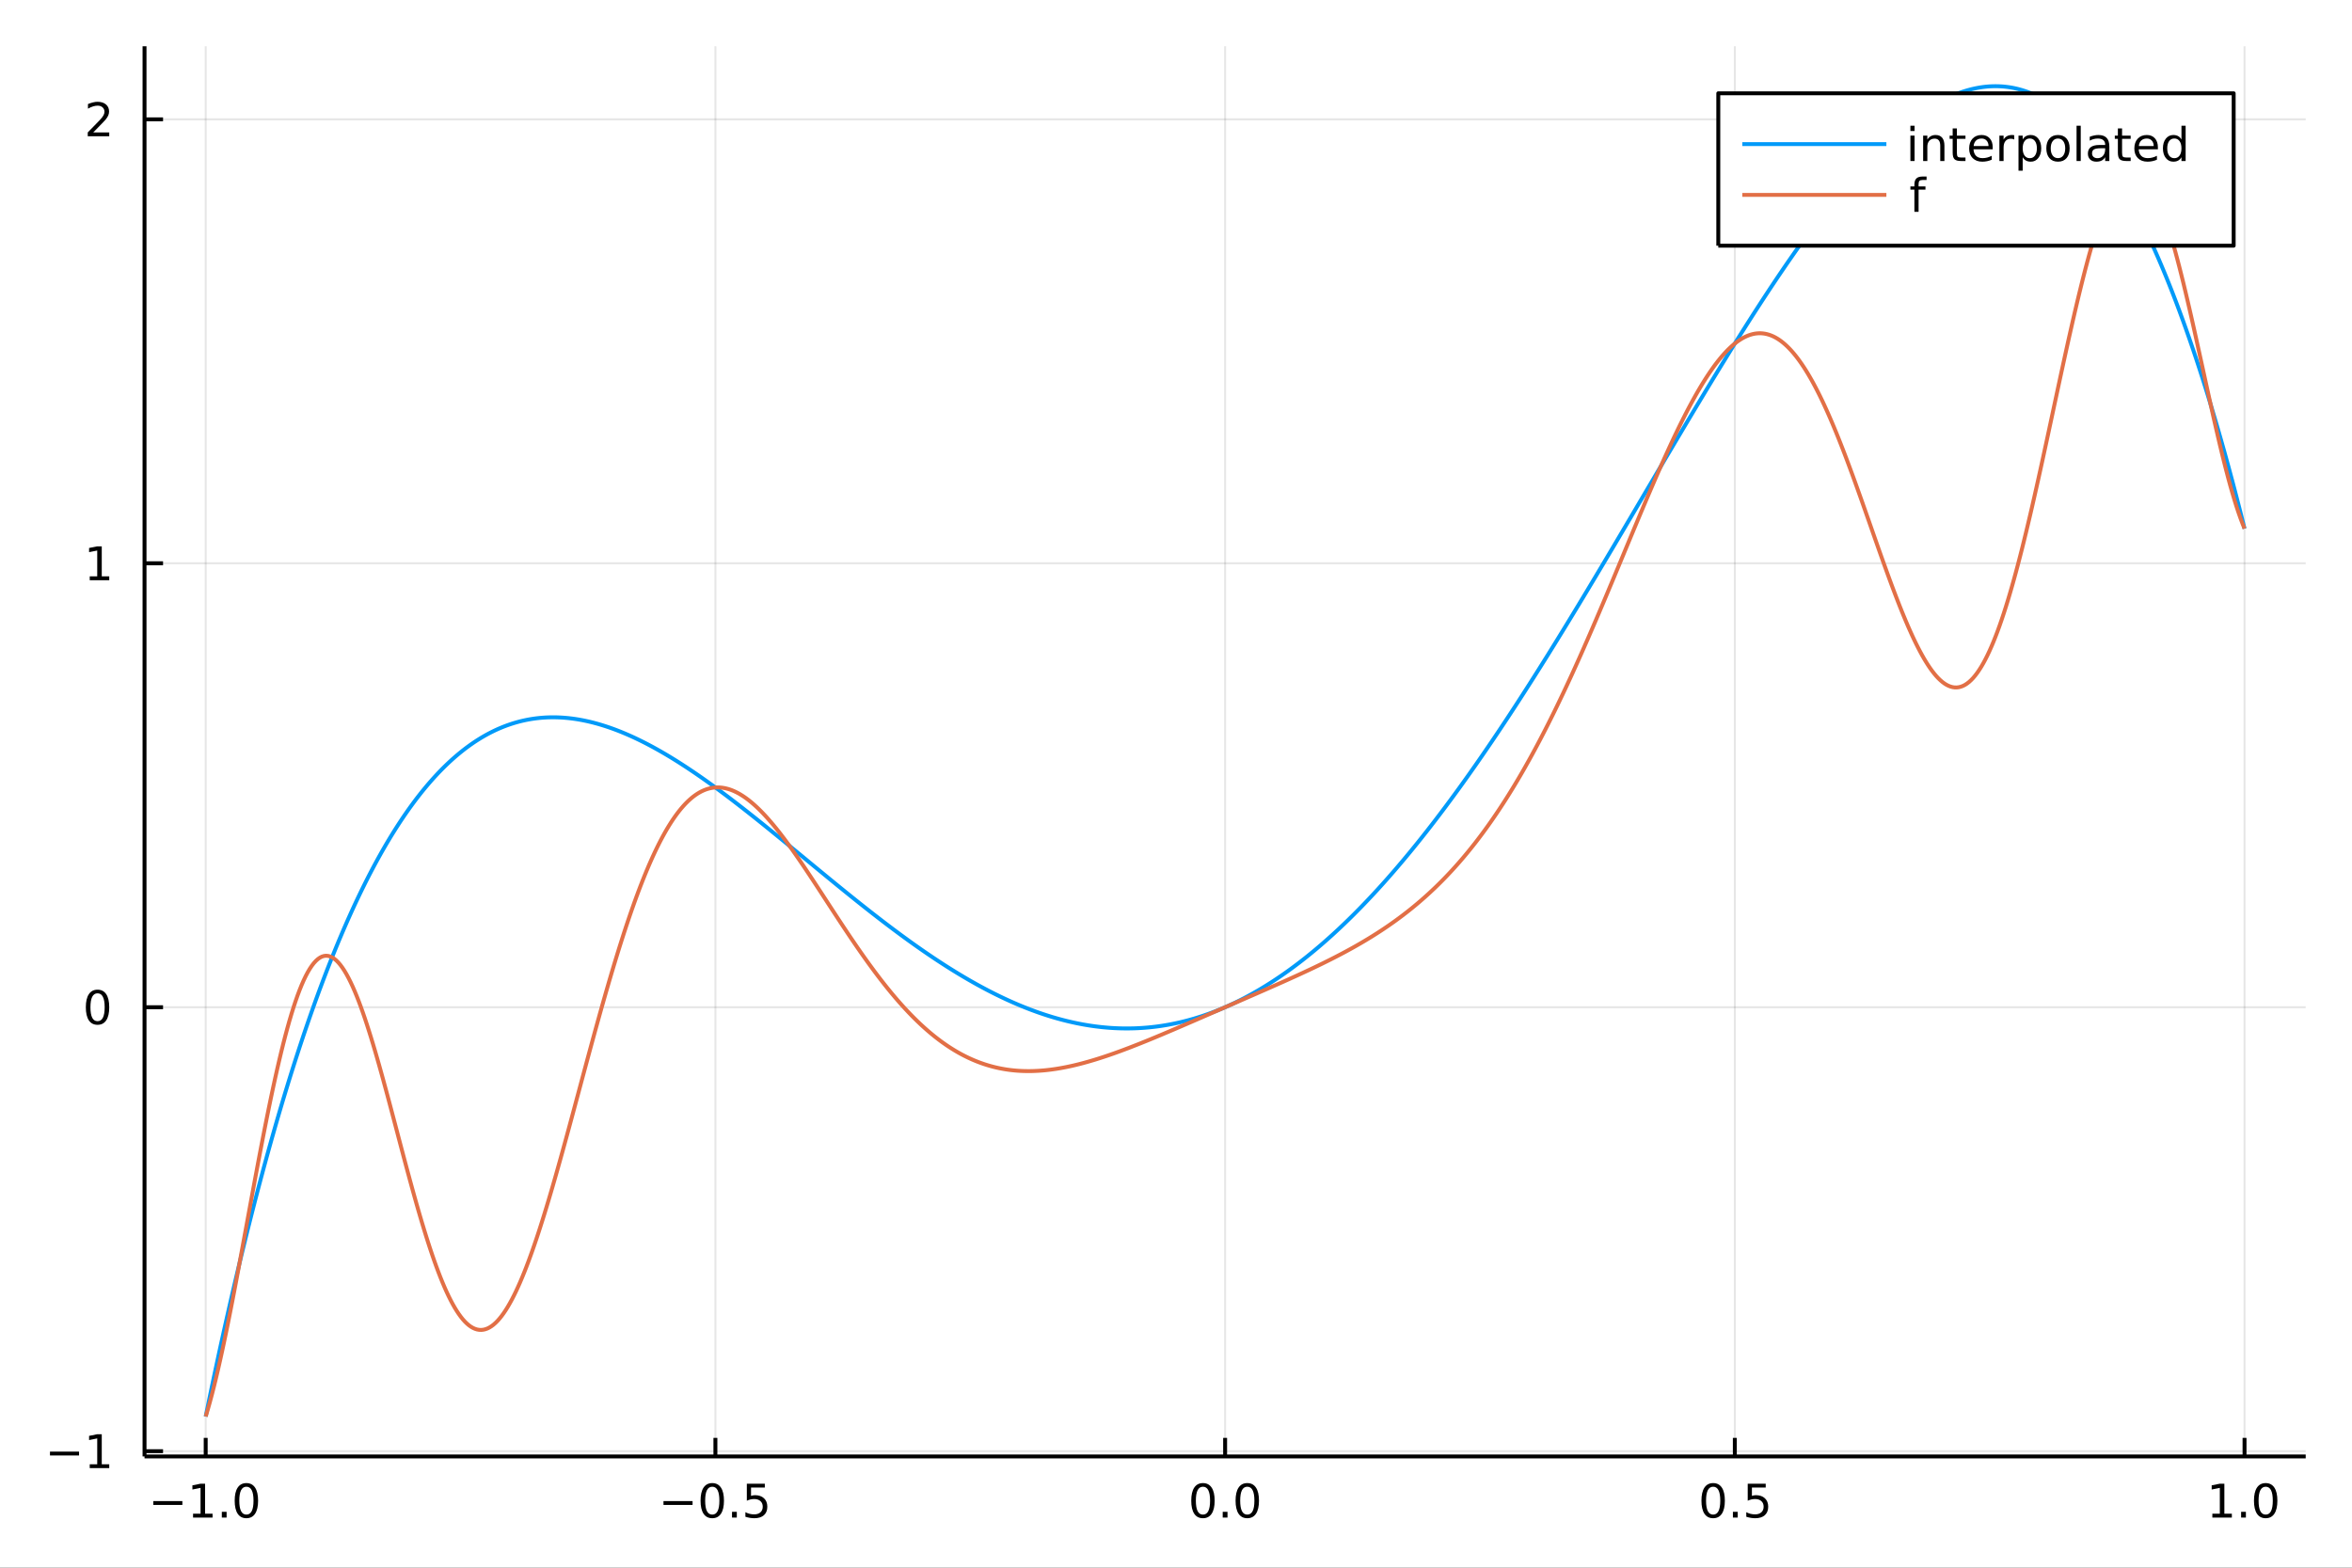 <svg xmlns="http://www.w3.org/2000/svg" xmlns:xlink="http://www.w3.org/1999/xlink" width="600" height="400" viewBox="0 0 2400 1600">
<rect x="0" y="0" width="2400" height="1600" fill="#333333" stroke="none"/>
<defs>
  <clipPath id="clip690">
    <rect x="0" y="0" width="2400" height="1600"></rect>
  </clipPath>
</defs>
<path clip-path="url(#clip690)" d="
M0 1600 L2400 1600 L2400 0 L0 0  Z
  " fill="#ffffff" fill-rule="evenodd" fill-opacity="1"></path>
<defs>
  <clipPath id="clip691">
    <rect x="480" y="0" width="1681" height="1600"></rect>
  </clipPath>
</defs>
<path clip-path="url(#clip690)" d="
M147.478 1486.45 L2352.76 1486.45 L2352.76 47.244 L147.478 47.244  Z
  " fill="#ffffff" fill-rule="evenodd" fill-opacity="1"></path>
<defs>
  <clipPath id="clip692">
    <rect x="147" y="47" width="2206" height="1440"></rect>
  </clipPath>
</defs>
<polyline clip-path="url(#clip692)" style="stroke:#000000; stroke-linecap:butt; stroke-linejoin:round; stroke-width:2; stroke-opacity:0.1; fill:none" points="
  209.891,1486.45 209.891,47.244 
  "></polyline>
<polyline clip-path="url(#clip692)" style="stroke:#000000; stroke-linecap:butt; stroke-linejoin:round; stroke-width:2; stroke-opacity:0.1; fill:none" points="
  730.004,1486.45 730.004,47.244 
  "></polyline>
<polyline clip-path="url(#clip692)" style="stroke:#000000; stroke-linecap:butt; stroke-linejoin:round; stroke-width:2; stroke-opacity:0.1; fill:none" points="
  1250.12,1486.45 1250.12,47.244 
  "></polyline>
<polyline clip-path="url(#clip692)" style="stroke:#000000; stroke-linecap:butt; stroke-linejoin:round; stroke-width:2; stroke-opacity:0.1; fill:none" points="
  1770.23,1486.45 1770.23,47.244 
  "></polyline>
<polyline clip-path="url(#clip692)" style="stroke:#000000; stroke-linecap:butt; stroke-linejoin:round; stroke-width:2; stroke-opacity:0.1; fill:none" points="
  2290.34,1486.45 2290.34,47.244 
  "></polyline>
<polyline clip-path="url(#clip690)" style="stroke:#000000; stroke-linecap:butt; stroke-linejoin:round; stroke-width:4; stroke-opacity:1; fill:none" points="
  147.478,1486.45 2352.76,1486.45 
  "></polyline>
<polyline clip-path="url(#clip690)" style="stroke:#000000; stroke-linecap:butt; stroke-linejoin:round; stroke-width:4; stroke-opacity:1; fill:none" points="
  209.891,1486.45 209.891,1467.55 
  "></polyline>
<polyline clip-path="url(#clip690)" style="stroke:#000000; stroke-linecap:butt; stroke-linejoin:round; stroke-width:4; stroke-opacity:1; fill:none" points="
  730.004,1486.45 730.004,1467.55 
  "></polyline>
<polyline clip-path="url(#clip690)" style="stroke:#000000; stroke-linecap:butt; stroke-linejoin:round; stroke-width:4; stroke-opacity:1; fill:none" points="
  1250.12,1486.45 1250.12,1467.55 
  "></polyline>
<polyline clip-path="url(#clip690)" style="stroke:#000000; stroke-linecap:butt; stroke-linejoin:round; stroke-width:4; stroke-opacity:1; fill:none" points="
  1770.23,1486.45 1770.23,1467.55 
  "></polyline>
<polyline clip-path="url(#clip690)" style="stroke:#000000; stroke-linecap:butt; stroke-linejoin:round; stroke-width:4; stroke-opacity:1; fill:none" points="
  2290.34,1486.45 2290.34,1467.55 
  "></polyline>
<path clip-path="url(#clip690)" d="M156.42 1532.02 L186.095 1532.02 L186.095 1535.95 L156.42 1535.95 L156.42 1532.02 Z" fill="#000000" fill-rule="evenodd" fill-opacity="1"></path><path clip-path="url(#clip690)" d="M196.998 1544.91 L204.637 1544.91 L204.637 1518.55 L196.327 1520.21 L196.327 1515.95 L204.591 1514.29 L209.266 1514.29 L209.266 1544.91 L216.905 1544.91 L216.905 1548.85 L196.998 1548.85 L196.998 1544.91 Z" fill="#000000" fill-rule="evenodd" fill-opacity="1"></path><path clip-path="url(#clip690)" d="M226.35 1542.97 L231.234 1542.97 L231.234 1548.85 L226.35 1548.85 L226.35 1542.97 Z" fill="#000000" fill-rule="evenodd" fill-opacity="1"></path><path clip-path="url(#clip690)" d="M251.419 1517.37 Q247.808 1517.37 245.979 1520.93 Q244.174 1524.47 244.174 1531.6 Q244.174 1538.71 245.979 1542.27 Q247.808 1545.82 251.419 1545.82 Q255.053 1545.82 256.859 1542.27 Q258.687 1538.71 258.687 1531.6 Q258.687 1524.47 256.859 1520.93 Q255.053 1517.37 251.419 1517.37 M251.419 1513.66 Q257.229 1513.66 260.285 1518.27 Q263.363 1522.85 263.363 1531.6 Q263.363 1540.33 260.285 1544.94 Q257.229 1549.52 251.419 1549.52 Q245.609 1549.52 242.53 1544.94 Q239.475 1540.33 239.475 1531.6 Q239.475 1522.85 242.53 1518.27 Q245.609 1513.66 251.419 1513.66 Z" fill="#000000" fill-rule="evenodd" fill-opacity="1"></path><path clip-path="url(#clip690)" d="M677.03 1532.02 L706.706 1532.02 L706.706 1535.95 L677.03 1535.95 L677.03 1532.02 Z" fill="#000000" fill-rule="evenodd" fill-opacity="1"></path><path clip-path="url(#clip690)" d="M726.798 1517.37 Q723.187 1517.37 721.358 1520.93 Q719.553 1524.47 719.553 1531.6 Q719.553 1538.71 721.358 1542.27 Q723.187 1545.82 726.798 1545.82 Q730.432 1545.82 732.238 1542.27 Q734.067 1538.71 734.067 1531.6 Q734.067 1524.47 732.238 1520.93 Q730.432 1517.37 726.798 1517.37 M726.798 1513.66 Q732.608 1513.66 735.664 1518.27 Q738.743 1522.85 738.743 1531.6 Q738.743 1540.33 735.664 1544.94 Q732.608 1549.52 726.798 1549.52 Q720.988 1549.52 717.909 1544.94 Q714.854 1540.33 714.854 1531.6 Q714.854 1522.85 717.909 1518.27 Q720.988 1513.66 726.798 1513.66 Z" fill="#000000" fill-rule="evenodd" fill-opacity="1"></path><path clip-path="url(#clip690)" d="M746.96 1542.97 L751.844 1542.97 L751.844 1548.85 L746.96 1548.85 L746.96 1542.97 Z" fill="#000000" fill-rule="evenodd" fill-opacity="1"></path><path clip-path="url(#clip690)" d="M762.076 1514.29 L780.432 1514.29 L780.432 1518.22 L766.358 1518.22 L766.358 1526.7 Q767.377 1526.35 768.395 1526.19 Q769.414 1526 770.432 1526 Q776.219 1526 779.599 1529.17 Q782.978 1532.34 782.978 1537.76 Q782.978 1543.34 779.506 1546.44 Q776.034 1549.52 769.715 1549.52 Q767.539 1549.52 765.27 1549.15 Q763.025 1548.78 760.617 1548.04 L760.617 1543.34 Q762.701 1544.47 764.923 1545.03 Q767.145 1545.58 769.622 1545.58 Q773.627 1545.58 775.965 1543.48 Q778.303 1541.37 778.303 1537.76 Q778.303 1534.15 775.965 1532.04 Q773.627 1529.94 769.622 1529.94 Q767.747 1529.94 765.872 1530.35 Q764.02 1530.77 762.076 1531.65 L762.076 1514.29 Z" fill="#000000" fill-rule="evenodd" fill-opacity="1"></path><path clip-path="url(#clip690)" d="M1227.5 1517.37 Q1223.89 1517.37 1222.06 1520.93 Q1220.26 1524.47 1220.26 1531.6 Q1220.26 1538.71 1222.06 1542.27 Q1223.89 1545.82 1227.5 1545.82 Q1231.14 1545.82 1232.94 1542.27 Q1234.77 1538.71 1234.77 1531.6 Q1234.77 1524.47 1232.94 1520.93 Q1231.14 1517.37 1227.5 1517.37 M1227.5 1513.66 Q1233.31 1513.66 1236.37 1518.27 Q1239.45 1522.85 1239.45 1531.6 Q1239.45 1540.33 1236.37 1544.94 Q1233.31 1549.52 1227.5 1549.52 Q1221.69 1549.52 1218.61 1544.94 Q1215.56 1540.33 1215.56 1531.6 Q1215.56 1522.85 1218.61 1518.27 Q1221.69 1513.66 1227.5 1513.66 Z" fill="#000000" fill-rule="evenodd" fill-opacity="1"></path><path clip-path="url(#clip690)" d="M1247.66 1542.97 L1252.55 1542.97 L1252.55 1548.85 L1247.66 1548.85 L1247.66 1542.97 Z" fill="#000000" fill-rule="evenodd" fill-opacity="1"></path><path clip-path="url(#clip690)" d="M1272.73 1517.37 Q1269.12 1517.37 1267.29 1520.93 Q1265.49 1524.47 1265.49 1531.6 Q1265.49 1538.71 1267.29 1542.27 Q1269.12 1545.82 1272.73 1545.82 Q1276.37 1545.82 1278.17 1542.27 Q1280 1538.71 1280 1531.6 Q1280 1524.47 1278.17 1520.93 Q1276.37 1517.37 1272.73 1517.37 M1272.73 1513.66 Q1278.54 1513.66 1281.6 1518.27 Q1284.68 1522.85 1284.68 1531.6 Q1284.68 1540.33 1281.6 1544.94 Q1278.54 1549.52 1272.73 1549.52 Q1266.92 1549.52 1263.84 1544.94 Q1260.79 1540.33 1260.79 1531.6 Q1260.79 1522.85 1263.84 1518.27 Q1266.92 1513.66 1272.73 1513.66 Z" fill="#000000" fill-rule="evenodd" fill-opacity="1"></path><path clip-path="url(#clip690)" d="M1748.11 1517.37 Q1744.5 1517.37 1742.67 1520.93 Q1740.87 1524.47 1740.87 1531.6 Q1740.87 1538.71 1742.67 1542.27 Q1744.5 1545.82 1748.11 1545.82 Q1751.75 1545.82 1753.55 1542.27 Q1755.38 1538.71 1755.38 1531.6 Q1755.38 1524.47 1753.55 1520.93 Q1751.75 1517.37 1748.11 1517.37 M1748.11 1513.66 Q1753.92 1513.66 1756.98 1518.27 Q1760.06 1522.85 1760.06 1531.6 Q1760.06 1540.33 1756.98 1544.94 Q1753.92 1549.52 1748.11 1549.52 Q1742.3 1549.52 1739.22 1544.94 Q1736.17 1540.33 1736.17 1531.6 Q1736.17 1522.85 1739.22 1518.27 Q1742.3 1513.66 1748.11 1513.66 Z" fill="#000000" fill-rule="evenodd" fill-opacity="1"></path><path clip-path="url(#clip690)" d="M1768.27 1542.97 L1773.16 1542.97 L1773.16 1548.85 L1768.27 1548.85 L1768.27 1542.97 Z" fill="#000000" fill-rule="evenodd" fill-opacity="1"></path><path clip-path="url(#clip690)" d="M1783.39 1514.29 L1801.75 1514.29 L1801.75 1518.22 L1787.67 1518.22 L1787.67 1526.7 Q1788.69 1526.35 1789.71 1526.19 Q1790.73 1526 1791.75 1526 Q1797.53 1526 1800.91 1529.17 Q1804.29 1532.34 1804.29 1537.76 Q1804.29 1543.34 1800.82 1546.44 Q1797.35 1549.52 1791.03 1549.52 Q1788.85 1549.52 1786.58 1549.15 Q1784.34 1548.78 1781.93 1548.04 L1781.93 1543.34 Q1784.01 1544.47 1786.24 1545.03 Q1788.46 1545.58 1790.94 1545.58 Q1794.94 1545.58 1797.28 1543.48 Q1799.62 1541.37 1799.62 1537.76 Q1799.62 1534.15 1797.28 1532.04 Q1794.94 1529.94 1790.94 1529.94 Q1789.06 1529.94 1787.19 1530.35 Q1785.33 1530.77 1783.39 1531.65 L1783.39 1514.29 Z" fill="#000000" fill-rule="evenodd" fill-opacity="1"></path><path clip-path="url(#clip690)" d="M2257.5 1544.91 L2265.13 1544.91 L2265.13 1518.55 L2256.82 1520.21 L2256.82 1515.95 L2265.09 1514.29 L2269.76 1514.29 L2269.76 1544.91 L2277.4 1544.91 L2277.4 1548.85 L2257.5 1548.85 L2257.5 1544.91 Z" fill="#000000" fill-rule="evenodd" fill-opacity="1"></path><path clip-path="url(#clip690)" d="M2286.85 1542.97 L2291.73 1542.97 L2291.73 1548.85 L2286.85 1548.85 L2286.85 1542.97 Z" fill="#000000" fill-rule="evenodd" fill-opacity="1"></path><path clip-path="url(#clip690)" d="M2311.92 1517.37 Q2308.31 1517.37 2306.48 1520.93 Q2304.67 1524.47 2304.67 1531.6 Q2304.67 1538.71 2306.48 1542.27 Q2308.31 1545.82 2311.92 1545.82 Q2315.55 1545.82 2317.36 1542.27 Q2319.18 1538.71 2319.18 1531.6 Q2319.18 1524.47 2317.36 1520.93 Q2315.55 1517.37 2311.92 1517.37 M2311.92 1513.66 Q2317.73 1513.66 2320.78 1518.27 Q2323.86 1522.85 2323.86 1531.6 Q2323.86 1540.33 2320.78 1544.94 Q2317.73 1549.52 2311.92 1549.52 Q2306.11 1549.52 2303.03 1544.94 Q2299.97 1540.33 2299.97 1531.6 Q2299.97 1522.85 2303.03 1518.27 Q2306.11 1513.66 2311.92 1513.66 Z" fill="#000000" fill-rule="evenodd" fill-opacity="1"></path><polyline clip-path="url(#clip692)" style="stroke:#000000; stroke-linecap:butt; stroke-linejoin:round; stroke-width:2; stroke-opacity:0.1; fill:none" points="
  147.478,1481.09 2352.76,1481.09 
  "></polyline>
<polyline clip-path="url(#clip692)" style="stroke:#000000; stroke-linecap:butt; stroke-linejoin:round; stroke-width:2; stroke-opacity:0.1; fill:none" points="
  147.478,1027.99 2352.76,1027.99 
  "></polyline>
<polyline clip-path="url(#clip692)" style="stroke:#000000; stroke-linecap:butt; stroke-linejoin:round; stroke-width:2; stroke-opacity:0.1; fill:none" points="
  147.478,574.893 2352.76,574.893 
  "></polyline>
<polyline clip-path="url(#clip692)" style="stroke:#000000; stroke-linecap:butt; stroke-linejoin:round; stroke-width:2; stroke-opacity:0.1; fill:none" points="
  147.478,121.794 2352.76,121.794 
  "></polyline>
<polyline clip-path="url(#clip690)" style="stroke:#000000; stroke-linecap:butt; stroke-linejoin:round; stroke-width:4; stroke-opacity:1; fill:none" points="
  147.478,1486.45 147.478,47.244 
  "></polyline>
<polyline clip-path="url(#clip690)" style="stroke:#000000; stroke-linecap:butt; stroke-linejoin:round; stroke-width:4; stroke-opacity:1; fill:none" points="
  147.478,1481.09 166.376,1481.09 
  "></polyline>
<polyline clip-path="url(#clip690)" style="stroke:#000000; stroke-linecap:butt; stroke-linejoin:round; stroke-width:4; stroke-opacity:1; fill:none" points="
  147.478,1027.99 166.376,1027.99 
  "></polyline>
<polyline clip-path="url(#clip690)" style="stroke:#000000; stroke-linecap:butt; stroke-linejoin:round; stroke-width:4; stroke-opacity:1; fill:none" points="
  147.478,574.893 166.376,574.893 
  "></polyline>
<polyline clip-path="url(#clip690)" style="stroke:#000000; stroke-linecap:butt; stroke-linejoin:round; stroke-width:4; stroke-opacity:1; fill:none" points="
  147.478,121.794 166.376,121.794 
  "></polyline>
<path clip-path="url(#clip690)" d="M50.992 1481.54 L80.668 1481.54 L80.668 1485.48 L50.992 1485.48 L50.992 1481.54 Z" fill="#000000" fill-rule="evenodd" fill-opacity="1"></path><path clip-path="url(#clip690)" d="M91.571 1494.44 L99.21 1494.44 L99.21 1468.07 L90.899 1469.74 L90.899 1465.48 L99.163 1463.81 L103.839 1463.81 L103.839 1494.44 L111.478 1494.44 L111.478 1498.37 L91.571 1498.37 L91.571 1494.44 Z" fill="#000000" fill-rule="evenodd" fill-opacity="1"></path><path clip-path="url(#clip690)" d="M99.534 1013.79 Q95.922 1013.79 94.094 1017.36 Q92.288 1020.9 92.288 1028.03 Q92.288 1035.13 94.094 1038.7 Q95.922 1042.24 99.534 1042.24 Q103.168 1042.24 104.973 1038.7 Q106.802 1035.13 106.802 1028.03 Q106.802 1020.9 104.973 1017.36 Q103.168 1013.79 99.534 1013.79 M99.534 1010.09 Q105.344 1010.09 108.399 1014.69 Q111.478 1019.28 111.478 1028.03 Q111.478 1036.75 108.399 1041.36 Q105.344 1045.94 99.534 1045.94 Q93.723 1045.94 90.645 1041.36 Q87.589 1036.75 87.589 1028.03 Q87.589 1019.28 90.645 1014.69 Q93.723 1010.09 99.534 1010.09 Z" fill="#000000" fill-rule="evenodd" fill-opacity="1"></path><path clip-path="url(#clip690)" d="M91.571 588.238 L99.21 588.238 L99.21 561.872 L90.899 563.539 L90.899 559.279 L99.163 557.613 L103.839 557.613 L103.839 588.238 L111.478 588.238 L111.478 592.173 L91.571 592.173 L91.571 588.238 Z" fill="#000000" fill-rule="evenodd" fill-opacity="1"></path><path clip-path="url(#clip690)" d="M95.159 135.139 L111.478 135.139 L111.478 139.074 L89.534 139.074 L89.534 135.139 Q92.196 132.384 96.779 127.755 Q101.385 123.102 102.566 121.759 Q104.811 119.236 105.691 117.5 Q106.594 115.741 106.594 114.051 Q106.594 111.296 104.649 109.56 Q102.728 107.824 99.626 107.824 Q97.427 107.824 94.973 108.588 Q92.543 109.352 89.765 110.903 L89.765 106.181 Q92.589 105.046 95.043 104.468 Q97.496 103.889 99.534 103.889 Q104.904 103.889 108.098 106.574 Q111.293 109.259 111.293 113.75 Q111.293 115.88 110.483 117.801 Q109.696 119.699 107.589 122.292 Q107.01 122.963 103.909 126.18 Q100.807 129.375 95.159 135.139 Z" fill="#000000" fill-rule="evenodd" fill-opacity="1"></path><polyline clip-path="url(#clip692)" style="stroke:#009af9; stroke-linecap:butt; stroke-linejoin:round; stroke-width:4; stroke-opacity:1; fill:none" points="
  209.891,1445.72 211.974,1435.56 214.057,1425.5 216.139,1415.53 218.222,1405.65 220.304,1395.86 222.387,1386.17 224.469,1376.57 226.552,1367.06 228.634,1357.64 
  230.717,1348.31 232.799,1339.07 234.882,1329.92 236.964,1320.86 239.047,1311.89 241.129,1303 243.212,1294.2 245.295,1285.49 247.377,1276.87 249.46,1268.33 
  251.542,1259.88 253.625,1251.51 255.707,1243.23 257.79,1235.03 259.872,1226.92 261.955,1218.89 264.037,1210.94 266.12,1203.07 268.202,1195.29 270.285,1187.59 
  272.367,1179.97 274.45,1172.43 276.533,1164.98 278.615,1157.6 280.698,1150.3 282.78,1143.08 284.863,1135.95 286.945,1128.88 289.028,1121.9 291.11,1115 
  293.193,1108.17 295.275,1101.42 297.358,1094.74 299.44,1088.14 301.523,1081.62 303.605,1075.17 305.688,1068.8 307.771,1062.5 309.853,1056.27 311.936,1050.12 
  314.018,1044.04 316.101,1038.03 318.183,1032.1 320.266,1026.24 322.348,1020.45 324.431,1014.73 326.513,1009.08 328.596,1003.5 330.678,997.989 332.761,992.549 
  334.843,987.178 336.926,981.876 339.009,976.642 341.091,971.475 343.174,966.376 345.256,961.344 347.339,956.379 349.421,951.48 351.504,946.646 353.586,941.878 
  355.669,937.176 357.751,932.537 359.834,927.963 361.916,923.453 363.999,919.007 366.081,914.623 368.164,910.302 370.247,906.044 372.329,901.847 374.412,897.712 
  376.494,893.638 378.577,889.625 380.659,885.673 382.742,881.78 384.824,877.947 386.907,874.173 388.989,870.458 391.072,866.802 393.154,863.204 395.237,859.663 
  397.319,856.18 399.402,852.754 401.485,849.385 403.567,846.072 405.65,842.815 407.732,839.613 409.815,836.467 411.897,833.375 413.98,830.338 416.062,827.355 
  418.145,824.426 420.227,821.549 422.31,818.726 424.392,815.956 426.475,813.238 428.557,810.571 430.64,807.957 432.723,805.393 434.805,802.88 436.888,800.418 
  438.97,798.006 441.053,795.643 443.135,793.33 445.218,791.066 447.3,788.851 449.383,786.684 451.465,784.565 453.548,782.494 455.63,780.47 457.713,778.493 
  459.795,776.563 461.878,774.679 463.961,772.84 466.043,771.048 468.126,769.3 470.208,767.598 472.291,765.94 474.373,764.326 476.456,762.756 478.538,761.23 
  480.621,759.747 482.703,758.307 484.786,756.909 486.868,755.553 488.951,754.24 491.033,752.967 493.116,751.737 495.199,750.546 497.281,749.397 499.364,748.287 
  501.446,747.218 503.529,746.188 505.611,745.197 507.694,744.245 509.776,743.332 511.859,742.457 513.941,741.62 516.024,740.821 518.106,740.058 520.189,739.333 
  522.271,738.645 524.354,737.992 526.437,737.376 528.519,736.796 530.602,736.25 532.684,735.74 534.767,735.265 536.849,734.824 538.932,734.417 541.014,734.044 
  543.097,733.705 545.179,733.399 547.262,733.125 549.344,732.884 551.427,732.676 553.509,732.499 555.592,732.354 557.675,732.241 559.757,732.158 561.84,732.107 
  563.922,732.085 566.005,732.094 568.087,732.133 570.17,732.201 572.252,732.299 574.335,732.425 576.417,732.581 578.5,732.764 580.582,732.976 582.665,733.215 
  584.747,733.482 586.83,733.776 588.913,734.097 590.995,734.445 593.078,734.819 595.16,735.219 597.243,735.645 599.325,736.096 601.408,736.573 603.49,737.074 
  605.573,737.6 607.655,738.151 609.738,738.725 611.82,739.324 613.903,739.945 615.985,740.59 618.068,741.258 620.151,741.949 622.233,742.662 624.316,743.397 
  626.398,744.154 628.481,744.933 630.563,745.733 632.646,746.554 634.728,747.396 636.811,748.258 638.893,749.14 640.976,750.043 643.058,750.965 645.141,751.906 
  647.223,752.867 649.306,753.847 651.389,754.845 653.471,755.862 655.554,756.897 657.636,757.949 659.719,759.019 661.801,760.107 663.884,761.212 665.966,762.333 
  668.049,763.471 670.131,764.626 672.214,765.796 674.296,766.982 676.379,768.184 678.461,769.401 680.544,770.633 682.627,771.88 684.709,773.142 686.792,774.418 
  688.874,775.708 690.957,777.012 693.039,778.329 695.122,779.66 697.204,781.004 699.287,782.36 701.369,783.729 703.452,785.111 705.534,786.505 707.617,787.91 
  709.699,789.328 711.782,790.757 713.865,792.196 715.947,793.647 718.03,795.109 720.112,796.581 722.195,798.063 724.277,799.556 726.36,801.058 728.442,802.569 
  730.525,804.091 732.607,805.621 734.69,807.16 736.772,808.707 738.855,810.263 740.937,811.828 743.02,813.4 745.103,814.98 747.185,816.568 749.268,818.163 
  751.35,819.765 753.433,821.374 755.515,822.989 757.598,824.611 759.68,826.24 761.763,827.874 763.845,829.514 765.928,831.16 768.01,832.811 770.093,834.467 
  772.175,836.128 774.258,837.794 776.341,839.465 778.423,841.14 780.506,842.819 782.588,844.502 784.671,846.188 786.753,847.879 788.836,849.572 790.918,851.269 
  793.001,852.968 795.083,854.67 797.166,856.375 799.248,858.082 801.331,859.791 803.413,861.502 805.496,863.215 807.579,864.93 809.661,866.645 811.744,868.362 
  813.826,870.08 815.909,871.799 817.991,873.518 820.074,875.237 822.156,876.957 824.239,878.677 826.321,880.396 828.404,882.116 830.486,883.834 832.569,885.552 
  834.651,887.269 836.734,888.985 838.817,890.7 840.899,892.413 842.982,894.125 845.064,895.834 847.147,897.542 849.229,899.248 851.312,900.951 853.394,902.652 
  855.477,904.35 857.559,906.045 859.642,907.737 861.724,909.426 863.807,911.112 865.889,912.794 867.972,914.472 870.055,916.147 872.137,917.817 874.22,919.483 
  876.302,921.145 878.385,922.802 880.467,924.455 882.55,926.103 884.632,927.745 886.715,929.383 888.797,931.015 890.88,932.642 892.962,934.263 895.045,935.878 
  897.127,937.487 899.21,939.09 901.293,940.687 903.375,942.277 905.458,943.861 907.54,945.438 909.623,947.008 911.705,948.572 913.788,950.128 915.87,951.676 
  917.953,953.217 920.035,954.751 922.118,956.277 924.2,957.795 926.283,959.305 928.365,960.806 930.448,962.3 932.531,963.784 934.613,965.261 936.696,966.728 
  938.778,968.187 940.861,969.636 942.943,971.077 945.026,972.508 947.108,973.93 949.191,975.342 951.273,976.744 953.356,978.137 955.438,979.519 957.521,980.892 
  959.603,982.254 961.686,983.606 963.769,984.948 965.851,986.279 967.934,987.599 970.016,988.909 972.099,990.207 974.181,991.495 976.264,992.771 978.346,994.036 
  980.429,995.289 982.511,996.531 984.594,997.761 986.676,998.98 988.759,1000.19 990.841,1001.38 992.924,1002.56 995.007,1003.73 997.089,1004.89 999.172,1006.04 
  1001.25,1007.17 1003.34,1008.29 1005.42,1009.4 1007.5,1010.49 1009.58,1011.57 1011.67,1012.64 1013.75,1013.69 1015.83,1014.74 1017.91,1015.76 1020,1016.78 
  1022.08,1017.78 1024.16,1018.77 1026.24,1019.74 1028.33,1020.7 1030.41,1021.65 1032.49,1022.58 1034.57,1023.49 1036.66,1024.4 1038.74,1025.29 1040.82,1026.16 
  1042.9,1027.02 1044.99,1027.86 1047.07,1028.69 1049.15,1029.51 1051.23,1030.31 1053.32,1031.09 1055.4,1031.86 1057.48,1032.62 1059.57,1033.36 1061.65,1034.08 
  1063.73,1034.79 1065.81,1035.48 1067.9,1036.16 1069.98,1036.82 1072.06,1037.47 1074.14,1038.1 1076.23,1038.71 1078.31,1039.31 1080.39,1039.89 1082.47,1040.46 
  1084.56,1041.01 1086.64,1041.54 1088.72,1042.06 1090.8,1042.56 1092.89,1043.04 1094.97,1043.51 1097.05,1043.96 1099.13,1044.4 1101.22,1044.81 1103.3,1045.21 
  1105.38,1045.6 1107.46,1045.96 1109.55,1046.31 1111.63,1046.65 1113.71,1046.96 1115.79,1047.26 1117.88,1047.54 1119.96,1047.8 1122.04,1048.05 1124.12,1048.28 
  1126.21,1048.49 1128.29,1048.68 1130.37,1048.86 1132.45,1049.02 1134.54,1049.16 1136.62,1049.28 1138.7,1049.38 1140.78,1049.47 1142.87,1049.54 1144.95,1049.59 
  1147.03,1049.62 1149.11,1049.64 1151.2,1049.64 1153.28,1049.61 1155.36,1049.57 1157.44,1049.52 1159.53,1049.44 1161.61,1049.35 1163.69,1049.23 1165.77,1049.1 
  1167.86,1048.95 1169.94,1048.78 1172.02,1048.6 1174.1,1048.39 1176.19,1048.17 1178.27,1047.93 1180.35,1047.67 1182.43,1047.39 1184.52,1047.09 1186.6,1046.77 
  1188.68,1046.43 1190.76,1046.08 1192.85,1045.71 1194.93,1045.31 1197.01,1044.9 1199.09,1044.47 1201.18,1044.02 1203.26,1043.56 1205.34,1043.07 1207.42,1042.56 
  1209.51,1042.04 1211.59,1041.5 1213.67,1040.93 1215.76,1040.35 1217.84,1039.75 1219.92,1039.13 1222,1038.49 1224.09,1037.83 1226.17,1037.16 1228.25,1036.46 
  1230.33,1035.74 1232.42,1035.01 1234.5,1034.26 1236.58,1033.48 1238.66,1032.69 1240.75,1031.88 1242.83,1031.05 1244.91,1030.2 1246.99,1029.33 1249.08,1028.44 
  1251.16,1027.54 1253.24,1026.61 1255.32,1025.66 1257.41,1024.7 1259.49,1023.72 1261.57,1022.71 1263.65,1021.69 1265.74,1020.65 1267.82,1019.59 1269.9,1018.51 
  1271.98,1017.41 1274.07,1016.29 1276.15,1015.16 1278.23,1014 1280.31,1012.82 1282.4,1011.63 1284.48,1010.42 1286.56,1009.18 1288.64,1007.93 1290.73,1006.66 
  1292.81,1005.37 1294.89,1004.06 1296.97,1002.74 1299.06,1001.39 1301.14,1000.02 1303.22,998.641 1305.3,997.238 1307.39,995.816 1309.47,994.375 1311.55,992.915 
  1313.63,991.437 1315.72,989.94 1317.8,988.424 1319.88,986.889 1321.96,985.336 1324.05,983.764 1326.13,982.174 1328.21,980.565 1330.29,978.937 1332.38,977.291 
  1334.46,975.626 1336.54,973.943 1338.62,972.242 1340.71,970.522 1342.79,968.784 1344.87,967.027 1346.95,965.253 1349.04,963.46 1351.12,961.649 1353.2,959.82 
  1355.28,957.973 1357.37,956.108 1359.45,954.225 1361.53,952.324 1363.61,950.405 1365.7,948.468 1367.78,946.513 1369.86,944.541 1371.95,942.551 1374.03,940.543 
  1376.11,938.518 1378.19,936.476 1380.28,934.415 1382.36,932.338 1384.44,930.243 1386.52,928.131 1388.61,926.001 1390.69,923.855 1392.77,921.691 1394.85,919.51 
  1396.94,917.313 1399.02,915.098 1401.1,912.867 1403.18,910.618 1405.27,908.353 1407.35,906.072 1409.43,903.773 1411.51,901.459 1413.6,899.127 1415.68,896.78 
  1417.76,894.416 1419.84,892.036 1421.93,889.64 1424.01,887.227 1426.09,884.799 1428.17,882.354 1430.26,879.894 1432.34,877.418 1434.42,874.927 1436.5,872.419 
  1438.59,869.896 1440.67,867.358 1442.75,864.804 1444.83,862.235 1446.92,859.651 1449,857.052 1451.08,854.438 1453.16,851.808 1455.25,849.164 1457.33,846.505 
  1459.41,843.832 1461.49,841.144 1463.58,838.441 1465.66,835.724 1467.74,832.993 1469.82,830.247 1471.91,827.487 1473.99,824.713 1476.07,821.926 1478.15,819.124 
  1480.24,816.309 1482.32,813.48 1484.4,810.638 1486.48,807.782 1488.57,804.913 1490.65,802.03 1492.73,799.135 1494.81,796.226 1496.9,793.305 1498.98,790.371 
  1501.06,787.424 1503.14,784.464 1505.23,781.492 1507.31,778.508 1509.39,775.512 1511.47,772.503 1513.56,769.482 1515.64,766.45 1517.72,763.405 1519.8,760.349 
  1521.89,757.281 1523.97,754.202 1526.05,751.112 1528.14,748.01 1530.22,744.898 1532.3,741.774 1534.38,738.639 1536.47,735.494 1538.55,732.338 1540.63,729.172 
  1542.71,725.996 1544.8,722.809 1546.88,719.612 1548.96,716.405 1551.04,713.188 1553.13,709.962 1555.21,706.726 1557.29,703.481 1559.37,700.226 1561.46,696.962 
  1563.54,693.69 1565.62,690.408 1567.7,687.117 1569.79,683.818 1571.87,680.511 1573.95,677.195 1576.03,673.871 1578.12,670.539 1580.2,667.199 1582.28,663.851 
  1584.36,660.496 1586.45,657.133 1588.53,653.763 1590.61,650.385 1592.69,647.001 1594.78,643.609 1596.86,640.211 1598.94,636.807 1601.02,633.396 1603.11,629.978 
  1605.19,626.555 1607.27,623.126 1609.35,619.69 1611.44,616.25 1613.52,612.803 1615.6,609.351 1617.68,605.895 1619.77,602.433 1621.85,598.966 1623.93,595.494 
  1626.01,592.018 1628.1,588.538 1630.18,585.053 1632.26,581.565 1634.34,578.072 1636.43,574.576 1638.51,571.076 1640.59,567.573 1642.67,564.066 1644.76,560.557 
  1646.84,557.045 1648.92,553.53 1651,550.012 1653.09,546.493 1655.17,542.971 1657.25,539.447 1659.33,535.921 1661.42,532.393 1663.5,528.865 1665.58,525.334 
  1667.66,521.803 1669.75,518.271 1671.83,514.738 1673.91,511.205 1676,507.671 1678.08,504.137 1680.16,500.603 1682.24,497.069 1684.33,493.536 1686.41,490.003 
  1688.49,486.471 1690.57,482.94 1692.66,479.41 1694.74,475.882 1696.82,472.355 1698.9,468.829 1700.99,465.306 1703.07,461.785 1705.15,458.266 1707.23,454.749 
  1709.32,451.235 1711.4,447.725 1713.48,444.217 1715.56,440.712 1717.65,437.212 1719.73,433.714 1721.81,430.221 1723.89,426.732 1725.98,423.247 1728.06,419.767 
  1730.14,416.292 1732.22,412.821 1734.31,409.356 1736.39,405.896 1738.47,402.442 1740.55,398.993 1742.64,395.551 1744.72,392.115 1746.8,388.685 1748.88,385.262 
  1750.97,381.845 1753.05,378.436 1755.13,375.034 1757.21,371.64 1759.3,368.254 1761.38,364.875 1763.46,361.505 1765.54,358.143 1767.63,354.79 1769.71,351.445 
  1771.79,348.11 1773.87,344.784 1775.96,341.468 1778.04,338.161 1780.12,334.865 1782.2,331.578 1784.29,328.303 1786.37,325.037 1788.45,321.783 1790.53,318.54 
  1792.62,315.309 1794.7,312.089 1796.78,308.881 1798.86,305.685 1800.95,302.502 1803.03,299.331 1805.11,296.173 1807.19,293.028 1809.28,289.896 1811.36,286.778 
  1813.44,283.674 1815.52,280.584 1817.61,277.508 1819.69,274.447 1821.77,271.401 1823.85,268.369 1825.94,265.353 1828.02,262.353 1830.1,259.368 1832.19,256.4 
  1834.27,253.447 1836.35,250.512 1838.43,247.593 1840.52,244.691 1842.6,241.807 1844.68,238.94 1846.76,236.091 1848.85,233.26 1850.93,230.447 1853.01,227.653 
  1855.09,224.879 1857.18,222.123 1859.26,219.386 1861.34,216.67 1863.42,213.973 1865.51,211.297 1867.59,208.641 1869.67,206.006 1871.75,203.391 1873.84,200.799 
  1875.92,198.227 1878,195.678 1880.08,193.151 1882.17,190.646 1884.25,188.164 1886.33,185.704 1888.41,183.268 1890.5,180.856 1892.58,178.467 1894.66,176.103 
  1896.74,173.762 1898.83,171.447 1900.91,169.156 1902.99,166.89 1905.07,164.65 1907.16,162.436 1909.24,160.248 1911.32,158.086 1913.4,155.951 1915.49,153.842 
  1917.57,151.761 1919.65,149.707 1921.73,147.682 1923.82,145.684 1925.9,143.714 1927.98,141.774 1930.06,139.862 1932.15,137.979 1934.23,136.126 1936.31,134.303 
  1938.39,132.51 1940.48,130.748 1942.56,129.016 1944.64,127.315 1946.72,125.646 1948.81,124.008 1950.89,122.403 1952.97,120.829 1955.05,119.289 1957.14,117.781 
  1959.22,116.306 1961.3,114.865 1963.38,113.457 1965.47,112.084 1967.55,110.745 1969.63,109.441 1971.71,108.172 1973.8,106.938 1975.88,105.74 1977.96,104.578 
  1980.04,103.453 1982.13,102.364 1984.21,101.312 1986.29,100.297 1988.38,99.32 1990.46,98.381 1992.54,97.48 1994.62,96.617 1996.71,95.794 1998.79,95.01 
  2000.87,94.265 2002.95,93.56 2005.04,92.895 2007.12,92.271 2009.2,91.688 2011.28,91.146 2013.37,90.645 2015.45,90.187 2017.53,89.77 2019.61,89.397 
  2021.7,89.065 2023.78,88.778 2025.86,88.533 2027.94,88.333 2030.03,88.176 2032.11,88.065 2034.19,87.998 2036.27,87.976 2038.36,88 2040.44,88.07 
  2042.52,88.186 2044.6,88.349 2046.69,88.559 2048.77,88.816 2050.85,89.121 2052.93,89.473 2055.02,89.874 2057.1,90.324 2059.18,90.823 2061.26,91.371 
  2063.35,91.969 2065.43,92.617 2067.51,93.316 2069.59,94.065 2071.68,94.866 2073.76,95.718 2075.84,96.622 2077.92,97.578 2080.01,98.587 2082.09,99.649 
  2084.17,100.764 2086.25,101.933 2088.34,103.156 2090.42,104.433 2092.5,105.766 2094.58,107.153 2096.67,108.596 2098.75,110.095 2100.83,111.65 2102.91,113.262 
  2105,114.93 2107.08,116.657 2109.16,118.441 2111.24,120.283 2113.33,122.183 2115.41,124.143 2117.49,126.162 2119.57,128.24 2121.66,130.378 2123.74,132.577 
  2125.82,134.837 2127.9,137.158 2129.99,139.54 2132.07,141.984 2134.15,144.491 2136.23,147.06 2138.32,149.693 2140.4,152.389 2142.48,155.149 2144.57,157.973 
  2146.65,160.861 2148.73,163.815 2150.81,166.834 2152.9,169.919 2154.98,173.07 2157.06,176.288 2159.14,179.573 2161.23,182.925 2163.31,186.345 2165.39,189.833 
  2167.47,193.39 2169.56,197.016 2171.64,200.711 2173.72,204.476 2175.8,208.311 2177.89,212.217 2179.97,216.193 2182.05,220.242 2184.13,224.362 2186.22,228.554 
  2188.3,232.819 2190.38,237.157 2192.46,241.568 2194.55,246.053 2196.63,250.613 2198.71,255.247 2200.79,259.956 2202.88,264.741 2204.96,269.602 2207.04,274.539 
  2209.12,279.553 2211.21,284.644 2213.29,289.812 2215.37,295.059 2217.45,300.384 2219.54,305.788 2221.62,311.271 2223.7,316.834 2225.78,322.477 2227.87,328.201 
  2229.95,334.006 2232.03,339.892 2234.11,345.86 2236.2,351.91 2238.28,358.043 2240.36,364.259 2242.44,370.558 2244.53,376.942 2246.61,383.41 2248.69,389.963 
  2250.77,396.601 2252.86,403.325 2254.94,410.135 2257.02,417.031 2259.1,424.015 2261.19,431.086 2263.27,438.245 2265.35,445.493 2267.43,452.829 2269.52,460.255 
  2271.6,467.77 2273.68,475.376 2275.76,483.072 2277.85,490.859 2279.93,498.737 2282.01,506.708 2284.09,514.771 2286.18,522.926 2288.26,531.175 2290.34,539.518 
  
  "></polyline>
<polyline clip-path="url(#clip692)" style="stroke:#e26f46; stroke-linecap:butt; stroke-linejoin:round; stroke-width:4; stroke-opacity:1; fill:none" points="
  209.891,1445.72 211.974,1438.76 214.057,1431.38 216.139,1423.61 218.222,1415.47 220.304,1406.96 222.387,1398.12 224.469,1388.95 226.552,1379.49 228.634,1369.75 
  230.717,1359.75 232.799,1349.52 234.882,1339.08 236.964,1328.45 239.047,1317.64 241.129,1306.7 243.212,1295.63 245.295,1284.46 247.377,1273.22 249.46,1261.92 
  251.542,1250.6 253.625,1239.26 255.707,1227.94 257.79,1216.65 259.872,1205.42 261.955,1194.27 264.037,1183.22 266.12,1172.29 268.202,1161.5 270.285,1150.87 
  272.367,1140.42 274.45,1130.16 276.533,1120.12 278.615,1110.32 280.698,1100.76 282.78,1091.47 284.863,1082.45 286.945,1073.73 289.028,1065.32 291.11,1057.23 
  293.193,1049.48 295.275,1042.06 297.358,1035.01 299.44,1028.31 301.523,1021.99 303.605,1016.05 305.688,1010.5 307.771,1005.34 309.853,1000.59 311.936,996.238 
  314.018,992.295 316.101,988.765 318.183,985.648 320.266,982.947 322.348,980.661 324.431,978.791 326.513,977.335 328.596,976.293 330.678,975.66 332.761,975.434 
  334.843,975.612 336.926,976.188 339.009,977.156 341.091,978.512 343.174,980.247 345.256,982.356 347.339,984.829 349.421,987.66 351.504,990.838 353.586,994.354 
  355.669,998.198 357.751,1002.36 359.834,1006.83 361.916,1011.59 363.999,1016.64 366.081,1021.96 368.164,1027.54 370.247,1033.37 372.329,1039.42 374.412,1045.7 
  376.494,1052.19 378.577,1058.87 380.659,1065.73 382.742,1072.76 384.824,1079.94 386.907,1087.25 388.989,1094.69 391.072,1102.24 393.154,1109.88 395.237,1117.6 
  397.319,1125.39 399.402,1133.24 401.485,1141.12 403.567,1149.02 405.65,1156.94 407.732,1164.85 409.815,1172.75 411.897,1180.61 413.98,1188.44 416.062,1196.2 
  418.145,1203.9 420.227,1211.52 422.31,1219.05 424.392,1226.47 426.475,1233.78 428.557,1240.96 430.64,1248 432.723,1254.89 434.805,1261.63 436.888,1268.19 
  438.97,1274.58 441.053,1280.78 443.135,1286.79 445.218,1292.59 447.3,1298.18 449.383,1303.56 451.465,1308.7 453.548,1313.62 455.63,1318.3 457.713,1322.73 
  459.795,1326.91 461.878,1330.84 463.961,1334.51 466.043,1337.91 468.126,1341.05 470.208,1343.92 472.291,1346.52 474.373,1348.84 476.456,1350.88 478.538,1352.65 
  480.621,1354.13 482.703,1355.33 484.786,1356.26 486.868,1356.9 488.951,1357.26 491.033,1357.34 493.116,1357.14 495.199,1356.66 497.281,1355.91 499.364,1354.88 
  501.446,1353.58 503.529,1352.02 505.611,1350.18 507.694,1348.09 509.776,1345.73 511.859,1343.12 513.941,1340.26 516.024,1337.16 518.106,1333.81 520.189,1330.22 
  522.271,1326.41 524.354,1322.37 526.437,1318.1 528.519,1313.62 530.602,1308.93 532.684,1304.04 534.767,1298.96 536.849,1293.68 538.932,1288.21 541.014,1282.57 
  543.097,1276.76 545.179,1270.79 547.262,1264.66 549.344,1258.38 551.427,1251.95 553.509,1245.39 555.592,1238.71 557.675,1231.9 559.757,1224.97 561.84,1217.94 
  563.922,1210.82 566.005,1203.59 568.087,1196.29 570.17,1188.91 572.252,1181.45 574.335,1173.94 576.417,1166.37 578.5,1158.75 580.582,1151.09 582.665,1143.39 
  584.747,1135.67 586.83,1127.92 588.913,1120.16 590.995,1112.4 593.078,1104.63 595.16,1096.88 597.243,1089.13 599.325,1081.4 601.408,1073.7 603.49,1066.03 
  605.573,1058.39 607.655,1050.8 609.738,1043.26 611.82,1035.77 613.903,1028.34 615.985,1020.97 618.068,1013.67 620.151,1006.45 622.233,999.31 624.316,992.252 
  626.398,985.283 628.481,978.407 630.563,971.628 632.646,964.95 634.728,958.377 636.811,951.913 638.893,945.562 640.976,939.326 643.058,933.209 645.141,927.213 
  647.223,921.343 649.306,915.6 651.389,909.988 653.471,904.508 655.554,899.162 657.636,893.954 659.719,888.885 661.801,883.956 663.884,879.169 665.966,874.526 
  668.049,870.029 670.131,865.677 672.214,861.473 674.296,857.417 676.379,853.51 678.461,849.753 680.544,846.145 682.627,842.688 684.709,839.382 686.792,836.226 
  688.874,833.22 690.957,830.366 693.039,827.661 695.122,825.106 697.204,822.7 699.287,820.443 701.369,818.334 703.452,816.371 705.534,814.555 707.617,812.884 
  709.699,811.356 711.782,809.971 713.865,808.728 715.947,807.624 718.03,806.658 720.112,805.83 722.195,805.136 724.277,804.576 726.36,804.148 728.442,803.849 
  730.525,803.679 732.607,803.634 734.69,803.713 736.772,803.913 738.855,804.233 740.937,804.671 743.02,805.224 745.103,805.889 747.185,806.666 749.268,807.55 
  751.35,808.54 753.433,809.634 755.515,810.828 757.598,812.122 759.68,813.511 761.763,814.993 763.845,816.567 765.928,818.228 768.01,819.976 770.093,821.807 
  772.175,823.719 774.258,825.709 776.341,827.774 778.423,829.913 780.506,832.122 782.588,834.398 784.671,836.74 786.753,839.145 788.836,841.61 790.918,844.132 
  793.001,846.71 795.083,849.34 797.166,852.02 799.248,854.748 801.331,857.521 803.413,860.337 805.496,863.193 807.579,866.087 809.661,869.017 811.744,871.98 
  813.826,874.973 815.909,877.996 817.991,881.044 820.074,884.117 822.156,887.212 824.239,890.327 826.321,893.459 828.404,896.607 830.486,899.768 832.569,902.941 
  834.651,906.124 836.734,909.314 838.817,912.509 840.899,915.709 842.982,918.91 845.064,922.112 847.147,925.312 849.229,928.509 851.312,931.7 853.394,934.885 
  855.477,938.062 857.559,941.229 859.642,944.385 861.724,947.528 863.807,950.656 865.889,953.769 867.972,956.865 870.055,959.943 872.137,963.001 874.22,966.038 
  876.302,969.053 878.385,972.045 880.467,975.013 882.55,977.955 884.632,980.871 886.715,983.759 888.797,986.619 890.88,989.449 892.962,992.25 895.045,995.019 
  897.127,997.756 899.21,1000.46 901.293,1003.13 903.375,1005.77 905.458,1008.37 907.54,1010.94 909.623,1013.47 911.705,1015.96 913.788,1018.42 915.87,1020.84 
  917.953,1023.22 920.035,1025.56 922.118,1027.86 924.2,1030.12 926.283,1032.35 928.365,1034.53 930.448,1036.68 932.531,1038.78 934.613,1040.84 936.696,1042.86 
  938.778,1044.84 940.861,1046.78 942.943,1048.67 945.026,1050.53 947.108,1052.34 949.191,1054.11 951.273,1055.84 953.356,1057.53 955.438,1059.17 957.521,1060.78 
  959.603,1062.34 961.686,1063.86 963.769,1065.33 965.851,1066.77 967.934,1068.17 970.016,1069.52 972.099,1070.83 974.181,1072.11 976.264,1073.34 978.346,1074.53 
  980.429,1075.68 982.511,1076.79 984.594,1077.86 986.676,1078.89 988.759,1079.88 990.841,1080.83 992.924,1081.75 995.007,1082.62 997.089,1083.46 999.172,1084.26 
  1001.25,1085.02 1003.34,1085.75 1005.42,1086.44 1007.5,1087.09 1009.58,1087.71 1011.67,1088.29 1013.75,1088.84 1015.83,1089.35 1017.91,1089.83 1020,1090.27 
  1022.08,1090.68 1024.16,1091.06 1026.24,1091.4 1028.33,1091.72 1030.41,1092 1032.49,1092.25 1034.57,1092.47 1036.66,1092.66 1038.74,1092.82 1040.82,1092.95 
  1042.9,1093.05 1044.99,1093.12 1047.07,1093.16 1049.15,1093.18 1051.23,1093.17 1053.32,1093.14 1055.4,1093.07 1057.48,1092.98 1059.57,1092.87 1061.65,1092.73 
  1063.73,1092.57 1065.81,1092.39 1067.9,1092.18 1069.98,1091.94 1072.06,1091.69 1074.14,1091.41 1076.23,1091.12 1078.31,1090.8 1080.39,1090.46 1082.47,1090.1 
  1084.56,1089.72 1086.64,1089.32 1088.72,1088.91 1090.8,1088.47 1092.89,1088.02 1094.97,1087.55 1097.05,1087.06 1099.13,1086.56 1101.22,1086.04 1103.3,1085.5 
  1105.38,1084.95 1107.46,1084.38 1109.55,1083.8 1111.63,1083.21 1113.71,1082.6 1115.79,1081.98 1117.88,1081.35 1119.96,1080.7 1122.04,1080.04 1124.12,1079.37 
  1126.21,1078.69 1128.29,1078 1130.37,1077.29 1132.45,1076.58 1134.54,1075.85 1136.62,1075.12 1138.7,1074.38 1140.78,1073.63 1142.87,1072.87 1144.95,1072.1 
  1147.03,1071.32 1149.11,1070.54 1151.2,1069.75 1153.28,1068.95 1155.36,1068.14 1157.44,1067.33 1159.53,1066.51 1161.61,1065.69 1163.69,1064.86 1165.77,1064.02 
  1167.86,1063.18 1169.94,1062.34 1172.02,1061.49 1174.1,1060.64 1176.19,1059.78 1178.27,1058.92 1180.35,1058.05 1182.43,1057.18 1184.52,1056.31 1186.6,1055.43 
  1188.68,1054.55 1190.76,1053.67 1192.85,1052.79 1194.93,1051.9 1197.01,1051.01 1199.09,1050.12 1201.18,1049.23 1203.26,1048.33 1205.34,1047.44 1207.42,1046.54 
  1209.51,1045.64 1211.59,1044.74 1213.67,1043.84 1215.76,1042.94 1217.84,1042.04 1219.92,1041.13 1222,1040.23 1224.09,1039.32 1226.17,1038.42 1228.25,1037.51 
  1230.33,1036.61 1232.42,1035.7 1234.5,1034.79 1236.58,1033.89 1238.66,1032.98 1240.75,1032.07 1242.83,1031.17 1244.91,1030.26 1246.99,1029.35 1249.08,1028.45 
  1251.16,1027.54 1253.24,1026.63 1255.32,1025.72 1257.41,1024.82 1259.49,1023.91 1261.57,1023 1263.65,1022.09 1265.74,1021.19 1267.82,1020.28 1269.9,1019.37 
  1271.98,1018.46 1274.07,1017.56 1276.15,1016.65 1278.23,1015.74 1280.31,1014.83 1282.4,1013.92 1284.48,1013 1286.56,1012.09 1288.64,1011.18 1290.73,1010.27 
  1292.81,1009.35 1294.89,1008.43 1296.97,1007.51 1299.06,1006.59 1301.14,1005.67 1303.22,1004.75 1305.3,1003.82 1307.39,1002.9 1309.47,1001.97 1311.55,1001.03 
  1313.63,1000.1 1315.72,999.16 1317.8,998.218 1319.88,997.274 1321.96,996.325 1324.05,995.373 1326.13,994.417 1328.21,993.457 1330.29,992.493 1332.38,991.523 
  1334.46,990.549 1336.54,989.57 1338.62,988.585 1340.71,987.595 1342.79,986.599 1344.87,985.596 1346.95,984.587 1349.04,983.572 1351.12,982.549 1353.2,981.519 
  1355.28,980.481 1357.37,979.435 1359.45,978.381 1361.53,977.318 1363.61,976.247 1365.7,975.166 1367.78,974.075 1369.86,972.975 1371.95,971.864 1374.03,970.743 
  1376.11,969.61 1378.19,968.467 1380.28,967.311 1382.36,966.143 1384.44,964.963 1386.52,963.77 1388.61,962.564 1390.69,961.344 1392.77,960.11 1394.85,958.862 
  1396.94,957.598 1399.02,956.32 1401.1,955.026 1403.18,953.715 1405.27,952.388 1407.35,951.044 1409.43,949.683 1411.51,948.304 1413.6,946.906 1415.68,945.49 
  1417.76,944.055 1419.84,942.6 1421.93,941.125 1424.01,939.629 1426.09,938.113 1428.17,936.575 1430.26,935.015 1432.34,933.433 1434.42,931.828 1436.5,930.2 
  1438.59,928.548 1440.67,926.871 1442.75,925.17 1444.83,923.444 1446.92,921.693 1449,919.915 1451.08,918.11 1453.16,916.279 1455.25,914.42 1457.33,912.533 
  1459.41,910.618 1461.49,908.674 1463.58,906.7 1465.66,904.697 1467.74,902.663 1469.82,900.599 1471.91,898.503 1473.99,896.376 1476.07,894.217 1478.15,892.025 
  1480.24,889.8 1482.32,887.542 1484.4,885.25 1486.48,882.924 1488.57,880.563 1490.65,878.167 1492.73,875.736 1494.81,873.269 1496.9,870.765 1498.98,868.226 
  1501.06,865.649 1503.14,863.034 1505.23,860.382 1507.31,857.693 1509.39,854.964 1511.47,852.197 1513.56,849.391 1515.64,846.546 1517.72,843.662 1519.8,840.737 
  1521.89,837.773 1523.97,834.768 1526.05,831.722 1528.14,828.636 1530.22,825.509 1532.3,822.341 1534.38,819.132 1536.47,815.881 1538.55,812.589 1540.63,809.255 
  1542.71,805.879 1544.8,802.461 1546.88,799.002 1548.96,795.501 1551.04,791.958 1553.13,788.373 1555.21,784.746 1557.29,781.077 1559.37,777.367 1561.46,773.615 
  1563.54,769.821 1565.62,765.987 1567.7,762.111 1569.79,758.194 1571.87,754.237 1573.95,750.239 1576.03,746.201 1578.12,742.123 1580.2,738.006 1582.28,733.85 
  1584.36,729.655 1586.45,725.422 1588.53,721.152 1590.61,716.844 1592.69,712.499 1594.78,708.118 1596.86,703.702 1598.94,699.251 1601.02,694.766 1603.11,690.247 
  1605.19,685.696 1607.27,681.113 1609.35,676.498 1611.44,671.854 1613.52,667.18 1615.6,662.477 1617.68,657.747 1619.77,652.991 1621.85,648.209 1623.93,643.403 
  1626.01,638.573 1628.1,633.722 1630.18,628.85 1632.26,623.958 1634.34,619.048 1636.43,614.12 1638.51,609.178 1640.59,604.22 1642.67,599.251 1644.76,594.269 
  1646.84,589.278 1648.92,584.279 1651,579.273 1653.09,574.262 1655.17,569.248 1657.25,564.232 1659.33,559.217 1661.42,554.203 1663.5,549.193 1665.58,544.189 
  1667.66,539.192 1669.75,534.205 1671.83,529.229 1673.91,524.267 1676,519.321 1678.08,514.392 1680.16,509.483 1682.24,504.596 1684.33,499.733 1686.41,494.896 
  1688.49,490.088 1690.57,485.311 1692.66,480.568 1694.74,475.859 1696.82,471.189 1698.9,466.559 1700.99,461.972 1703.07,457.43 1705.15,452.935 1707.23,448.491 
  1709.32,444.099 1711.4,439.762 1713.48,435.483 1715.56,431.265 1717.65,427.108 1719.73,423.017 1721.81,418.994 1723.89,415.042 1725.98,411.162 1728.06,407.358 
  1730.14,403.632 1732.22,399.987 1734.31,396.425 1736.39,392.949 1738.47,389.561 1740.55,386.264 1742.64,383.061 1744.72,379.954 1746.8,376.945 1748.88,374.037 
  1750.97,371.233 1753.05,368.534 1755.13,365.944 1757.21,363.464 1759.3,361.097 1761.38,358.845 1763.46,356.711 1765.54,354.696 1767.63,352.803 1769.71,351.033 
  1771.79,349.39 1773.87,347.874 1775.96,346.488 1778.04,345.234 1780.12,344.114 1782.2,343.128 1784.29,342.279 1786.37,341.569 1788.45,340.998 1790.53,340.569 
  1792.62,340.282 1794.7,340.139 1796.78,340.141 1798.86,340.289 1800.95,340.585 1803.03,341.028 1805.11,341.619 1807.19,342.36 1809.28,343.25 1811.36,344.291 
  1813.44,345.482 1815.52,346.824 1817.61,348.316 1819.69,349.959 1821.77,351.752 1823.85,353.695 1825.94,355.788 1828.02,358.03 1830.1,360.42 1832.19,362.957 
  1834.27,365.641 1836.35,368.469 1838.43,371.442 1840.52,374.556 1842.6,377.811 1844.68,381.205 1846.76,384.737 1848.85,388.402 1850.93,392.201 1853.01,396.129 
  1855.09,400.185 1857.18,404.366 1859.26,408.669 1861.34,413.091 1863.42,417.629 1865.51,422.279 1867.59,427.037 1869.67,431.901 1871.75,436.865 1873.84,441.927 
  1875.92,447.082 1878,452.326 1880.08,457.654 1882.17,463.061 1884.25,468.543 1886.33,474.094 1888.41,479.711 1890.5,485.386 1892.58,491.116 1894.66,496.894 
  1896.74,502.714 1898.83,508.572 1900.91,514.461 1902.99,520.374 1905.07,526.307 1907.16,532.252 1909.24,538.202 1911.32,544.153 1913.4,550.096 1915.49,556.026 
  1917.57,561.935 1919.65,567.817 1921.73,573.664 1923.82,579.47 1925.9,585.227 1927.98,590.928 1930.06,596.567 1932.15,602.135 1934.23,607.627 1936.31,613.033 
  1938.39,618.348 1940.48,623.563 1942.56,628.671 1944.64,633.666 1946.72,638.54 1948.81,643.285 1950.89,647.895 1952.97,652.362 1955.05,656.679 1957.14,660.839 
  1959.22,664.836 1961.3,668.661 1963.38,672.31 1965.47,675.774 1967.55,679.048 1969.63,682.125 1971.71,684.999 1973.8,687.664 1975.88,690.113 1977.96,692.342 
  1980.04,694.344 1982.13,696.115 1984.21,697.649 1986.29,698.941 1988.38,699.987 1990.46,700.782 1992.54,701.322 1994.62,701.604 1996.71,701.623 1998.79,701.376 
  2000.87,700.86 2002.95,700.073 2005.04,699.012 2007.12,697.674 2009.2,696.059 2011.28,694.165 2013.37,691.99 2015.45,689.535 2017.53,686.798 2019.61,683.78 
  2021.7,680.481 2023.78,676.902 2025.86,673.044 2027.94,668.909 2030.03,664.499 2032.11,659.816 2034.19,654.862 2036.27,649.643 2038.36,644.16 2040.44,638.417 
  2042.52,632.421 2044.6,626.175 2046.69,619.684 2048.77,612.955 2050.85,605.994 2052.93,598.807 2055.02,591.401 2057.1,583.784 2059.18,575.963 2061.26,567.947 
  2063.35,559.744 2065.43,551.364 2067.51,542.815 2069.59,534.108 2071.68,525.253 2073.76,516.259 2075.84,507.139 2077.92,497.902 2080.01,488.562 2082.09,479.128 
  2084.17,469.614 2086.25,460.032 2088.34,450.393 2090.42,440.713 2092.5,431.002 2094.58,421.275 2096.67,411.545 2098.75,401.826 2100.83,392.131 2102.91,382.474 
  2105,372.87 2107.08,363.333 2109.16,353.876 2111.24,344.514 2113.33,335.261 2115.41,326.132 2117.49,317.14 2119.57,308.3 2121.66,299.626 2123.74,291.131 
  2125.82,282.83 2127.9,274.735 2129.99,266.862 2132.07,259.222 2134.15,251.828 2136.23,244.694 2138.32,237.832 2140.4,231.254 2142.48,224.971 2144.57,218.995 
  2146.65,213.336 2148.73,208.006 2150.81,203.014 2152.9,198.37 2154.98,194.082 2157.06,190.159 2159.14,186.609 2161.23,183.439 2163.31,180.657 2165.39,178.267 
  2167.47,176.275 2169.56,174.687 2171.64,173.505 2173.72,172.733 2175.8,172.375 2177.89,172.431 2179.97,172.902 2182.05,173.789 2184.13,175.092 2186.22,176.808 
  2188.3,178.936 2190.38,181.473 2192.46,184.415 2194.55,187.757 2196.63,191.494 2198.71,195.619 2200.79,200.125 2202.88,205.005 2204.96,210.248 2207.04,215.847 
  2209.12,221.79 2211.21,228.066 2213.29,234.662 2215.37,241.567 2217.45,248.765 2219.54,256.244 2221.62,263.987 2223.7,271.98 2225.78,280.204 2227.87,288.644 
  2229.95,297.281 2232.03,306.097 2234.11,315.073 2236.2,324.19 2238.28,333.426 2240.36,342.763 2242.44,352.178 2244.53,361.651 2246.61,371.159 2248.69,380.682 
  2250.77,390.195 2252.86,399.678 2254.94,409.107 2257.02,418.46 2259.1,427.714 2261.19,436.846 2263.27,445.833 2265.35,454.653 2267.43,463.282 2269.52,471.699 
  2271.6,479.882 2273.68,487.808 2275.76,495.456 2277.85,502.806 2279.93,509.836 2282.01,516.527 2284.09,522.859 2286.18,528.813 2288.26,534.372 2290.34,539.518 
  
  "></polyline>
<path clip-path="url(#clip690)" d="
M1753.36 250.738 L2279.25 250.738 L2279.25 95.218 L1753.36 95.218  Z
  " fill="#ffffff" fill-rule="evenodd" fill-opacity="1"></path>
<polyline clip-path="url(#clip690)" style="stroke:#000000; stroke-linecap:butt; stroke-linejoin:round; stroke-width:4; stroke-opacity:1; fill:none" points="
  1753.36,250.738 2279.25,250.738 2279.25,95.218 1753.36,95.218 1753.36,250.738 
  "></polyline>
<polyline clip-path="url(#clip690)" style="stroke:#009af9; stroke-linecap:butt; stroke-linejoin:round; stroke-width:4; stroke-opacity:1; fill:none" points="
  1777.86,147.058 1924.88,147.058 
  "></polyline>
<path clip-path="url(#clip690)" d="M1949.39 138.412 L1953.64 138.412 L1953.64 164.338 L1949.39 164.338 L1949.39 138.412 M1949.39 128.319 L1953.64 128.319 L1953.64 133.713 L1949.39 133.713 L1949.39 128.319 Z" fill="#000000" fill-rule="evenodd" fill-opacity="1"></path><path clip-path="url(#clip690)" d="M1984.11 148.689 L1984.11 164.338 L1979.85 164.338 L1979.85 148.828 Q1979.85 145.148 1978.41 143.319 Q1976.98 141.49 1974.11 141.49 Q1970.66 141.49 1968.67 143.69 Q1966.68 145.889 1966.68 149.685 L1966.68 164.338 L1962.39 164.338 L1962.39 138.412 L1966.68 138.412 L1966.68 142.44 Q1968.2 140.102 1970.27 138.944 Q1972.35 137.787 1975.06 137.787 Q1979.52 137.787 1981.82 140.565 Q1984.11 143.319 1984.11 148.689 Z" fill="#000000" fill-rule="evenodd" fill-opacity="1"></path><path clip-path="url(#clip690)" d="M1996.82 131.051 L1996.82 138.412 L2005.59 138.412 L2005.59 141.722 L1996.82 141.722 L1996.82 155.796 Q1996.82 158.967 1997.67 159.87 Q1998.55 160.773 2001.21 160.773 L2005.59 160.773 L2005.59 164.338 L2001.21 164.338 Q1996.28 164.338 1994.41 162.509 Q1992.53 160.657 1992.53 155.796 L1992.53 141.722 L1989.41 141.722 L1989.41 138.412 L1992.53 138.412 L1992.53 131.051 L1996.82 131.051 Z" fill="#000000" fill-rule="evenodd" fill-opacity="1"></path><path clip-path="url(#clip690)" d="M2033.37 150.31 L2033.37 152.393 L2013.78 152.393 Q2014.06 156.791 2016.42 159.106 Q2018.81 161.398 2023.04 161.398 Q2025.5 161.398 2027.79 160.796 Q2030.1 160.194 2032.37 158.99 L2032.37 163.018 Q2030.08 163.99 2027.67 164.5 Q2025.26 165.009 2022.79 165.009 Q2016.58 165.009 2012.95 161.398 Q2009.34 157.787 2009.34 151.629 Q2009.34 145.264 2012.76 141.537 Q2016.21 137.787 2022.05 137.787 Q2027.28 137.787 2030.31 141.166 Q2033.37 144.523 2033.37 150.31 M2029.11 149.06 Q2029.06 145.565 2027.14 143.481 Q2025.24 141.398 2022.09 141.398 Q2018.53 141.398 2016.38 143.412 Q2014.25 145.426 2013.92 149.083 L2029.11 149.06 Z" fill="#000000" fill-rule="evenodd" fill-opacity="1"></path><path clip-path="url(#clip690)" d="M2055.38 142.393 Q2054.66 141.977 2053.81 141.791 Q2052.97 141.583 2051.95 141.583 Q2048.34 141.583 2046.4 143.944 Q2044.48 146.282 2044.48 150.68 L2044.48 164.338 L2040.2 164.338 L2040.2 138.412 L2044.48 138.412 L2044.48 142.44 Q2045.82 140.078 2047.97 138.944 Q2050.13 137.787 2053.2 137.787 Q2053.64 137.787 2054.18 137.856 Q2054.71 137.903 2055.36 138.018 L2055.38 142.393 Z" fill="#000000" fill-rule="evenodd" fill-opacity="1"></path><path clip-path="url(#clip690)" d="M2063.97 160.449 L2063.97 174.199 L2059.69 174.199 L2059.69 138.412 L2063.97 138.412 L2063.97 142.347 Q2065.31 140.032 2067.35 138.921 Q2069.41 137.787 2072.26 137.787 Q2076.98 137.787 2079.92 141.537 Q2082.88 145.287 2082.88 151.398 Q2082.88 157.509 2079.92 161.259 Q2076.98 165.009 2072.26 165.009 Q2069.41 165.009 2067.35 163.898 Q2065.31 162.763 2063.97 160.449 M2078.46 151.398 Q2078.46 146.699 2076.51 144.037 Q2074.59 141.352 2071.21 141.352 Q2067.83 141.352 2065.89 144.037 Q2063.97 146.699 2063.97 151.398 Q2063.97 156.097 2065.89 158.782 Q2067.83 161.444 2071.21 161.444 Q2074.59 161.444 2076.51 158.782 Q2078.46 156.097 2078.46 151.398 Z" fill="#000000" fill-rule="evenodd" fill-opacity="1"></path><path clip-path="url(#clip690)" d="M2099.99 141.398 Q2096.56 141.398 2094.57 144.083 Q2092.58 146.745 2092.58 151.398 Q2092.58 156.051 2094.55 158.736 Q2096.54 161.398 2099.99 161.398 Q2103.39 161.398 2105.38 158.713 Q2107.37 156.027 2107.37 151.398 Q2107.37 146.791 2105.38 144.106 Q2103.39 141.398 2099.99 141.398 M2099.99 137.787 Q2105.54 137.787 2108.71 141.398 Q2111.88 145.009 2111.88 151.398 Q2111.88 157.764 2108.71 161.398 Q2105.54 165.009 2099.99 165.009 Q2094.41 165.009 2091.24 161.398 Q2088.09 157.764 2088.09 151.398 Q2088.09 145.009 2091.24 141.398 Q2094.41 137.787 2099.99 137.787 Z" fill="#000000" fill-rule="evenodd" fill-opacity="1"></path><path clip-path="url(#clip690)" d="M2118.94 128.319 L2123.2 128.319 L2123.2 164.338 L2118.94 164.338 L2118.94 128.319 Z" fill="#000000" fill-rule="evenodd" fill-opacity="1"></path><path clip-path="url(#clip690)" d="M2143.9 151.305 Q2138.74 151.305 2136.75 152.486 Q2134.75 153.666 2134.75 156.514 Q2134.75 158.782 2136.24 160.125 Q2137.74 161.444 2140.31 161.444 Q2143.85 161.444 2145.98 158.944 Q2148.13 156.421 2148.13 152.254 L2148.13 151.305 L2143.9 151.305 M2152.39 149.546 L2152.39 164.338 L2148.13 164.338 L2148.13 160.402 Q2146.68 162.763 2144.5 163.898 Q2142.32 165.009 2139.18 165.009 Q2135.19 165.009 2132.83 162.787 Q2130.5 160.541 2130.5 156.791 Q2130.5 152.416 2133.41 150.194 Q2136.35 147.972 2142.16 147.972 L2148.13 147.972 L2148.13 147.555 Q2148.13 144.615 2146.19 143.018 Q2144.27 141.398 2140.77 141.398 Q2138.55 141.398 2136.44 141.93 Q2134.34 142.463 2132.39 143.527 L2132.39 139.592 Q2134.73 138.69 2136.93 138.25 Q2139.13 137.787 2141.21 137.787 Q2146.84 137.787 2149.62 140.703 Q2152.39 143.62 2152.39 149.546 Z" fill="#000000" fill-rule="evenodd" fill-opacity="1"></path><path clip-path="url(#clip690)" d="M2165.38 131.051 L2165.38 138.412 L2174.15 138.412 L2174.15 141.722 L2165.38 141.722 L2165.38 155.796 Q2165.38 158.967 2166.24 159.87 Q2167.12 160.773 2169.78 160.773 L2174.15 160.773 L2174.15 164.338 L2169.78 164.338 Q2164.85 164.338 2162.97 162.509 Q2161.1 160.657 2161.1 155.796 L2161.1 141.722 L2157.97 141.722 L2157.97 138.412 L2161.1 138.412 L2161.1 131.051 L2165.38 131.051 Z" fill="#000000" fill-rule="evenodd" fill-opacity="1"></path><path clip-path="url(#clip690)" d="M2201.93 150.31 L2201.93 152.393 L2182.35 152.393 Q2182.62 156.791 2184.99 159.106 Q2187.37 161.398 2191.61 161.398 Q2194.06 161.398 2196.35 160.796 Q2198.67 160.194 2200.94 158.99 L2200.94 163.018 Q2198.64 163.99 2196.24 164.5 Q2193.83 165.009 2191.35 165.009 Q2185.15 165.009 2181.51 161.398 Q2177.9 157.787 2177.9 151.629 Q2177.9 145.264 2181.33 141.537 Q2184.78 137.787 2190.61 137.787 Q2195.84 137.787 2198.87 141.166 Q2201.93 144.523 2201.93 150.31 M2197.67 149.06 Q2197.62 145.565 2195.7 143.481 Q2193.81 141.398 2190.66 141.398 Q2187.09 141.398 2184.94 143.412 Q2182.81 145.426 2182.49 149.083 L2197.67 149.06 Z" fill="#000000" fill-rule="evenodd" fill-opacity="1"></path><path clip-path="url(#clip690)" d="M2225.98 142.347 L2225.98 128.319 L2230.24 128.319 L2230.24 164.338 L2225.98 164.338 L2225.98 160.449 Q2224.64 162.763 2222.58 163.898 Q2220.54 165.009 2217.67 165.009 Q2212.97 165.009 2210.01 161.259 Q2207.07 157.509 2207.07 151.398 Q2207.07 145.287 2210.01 141.537 Q2212.97 137.787 2217.67 137.787 Q2220.54 137.787 2222.58 138.921 Q2224.64 140.032 2225.98 142.347 M2211.47 151.398 Q2211.47 156.097 2213.39 158.782 Q2215.33 161.444 2218.71 161.444 Q2222.09 161.444 2224.04 158.782 Q2225.98 156.097 2225.98 151.398 Q2225.98 146.699 2224.04 144.037 Q2222.09 141.352 2218.71 141.352 Q2215.33 141.352 2213.39 144.037 Q2211.47 146.699 2211.47 151.398 Z" fill="#000000" fill-rule="evenodd" fill-opacity="1"></path><polyline clip-path="url(#clip690)" style="stroke:#e26f46; stroke-linecap:butt; stroke-linejoin:round; stroke-width:4; stroke-opacity:1; fill:none" points="
  1777.86,198.898 1924.88,198.898 
  "></polyline>
<path clip-path="url(#clip690)" d="M1965.89 180.159 L1965.89 183.701 L1961.82 183.701 Q1959.52 183.701 1958.62 184.627 Q1957.74 185.553 1957.74 187.96 L1957.74 190.252 L1964.76 190.252 L1964.76 193.562 L1957.74 193.562 L1957.74 216.178 L1953.46 216.178 L1953.46 193.562 L1949.39 193.562 L1949.39 190.252 L1953.46 190.252 L1953.46 188.446 Q1953.46 184.118 1955.47 182.15 Q1957.49 180.159 1961.86 180.159 L1965.89 180.159 Z" fill="#000000" fill-rule="evenodd" fill-opacity="1"></path></svg>
